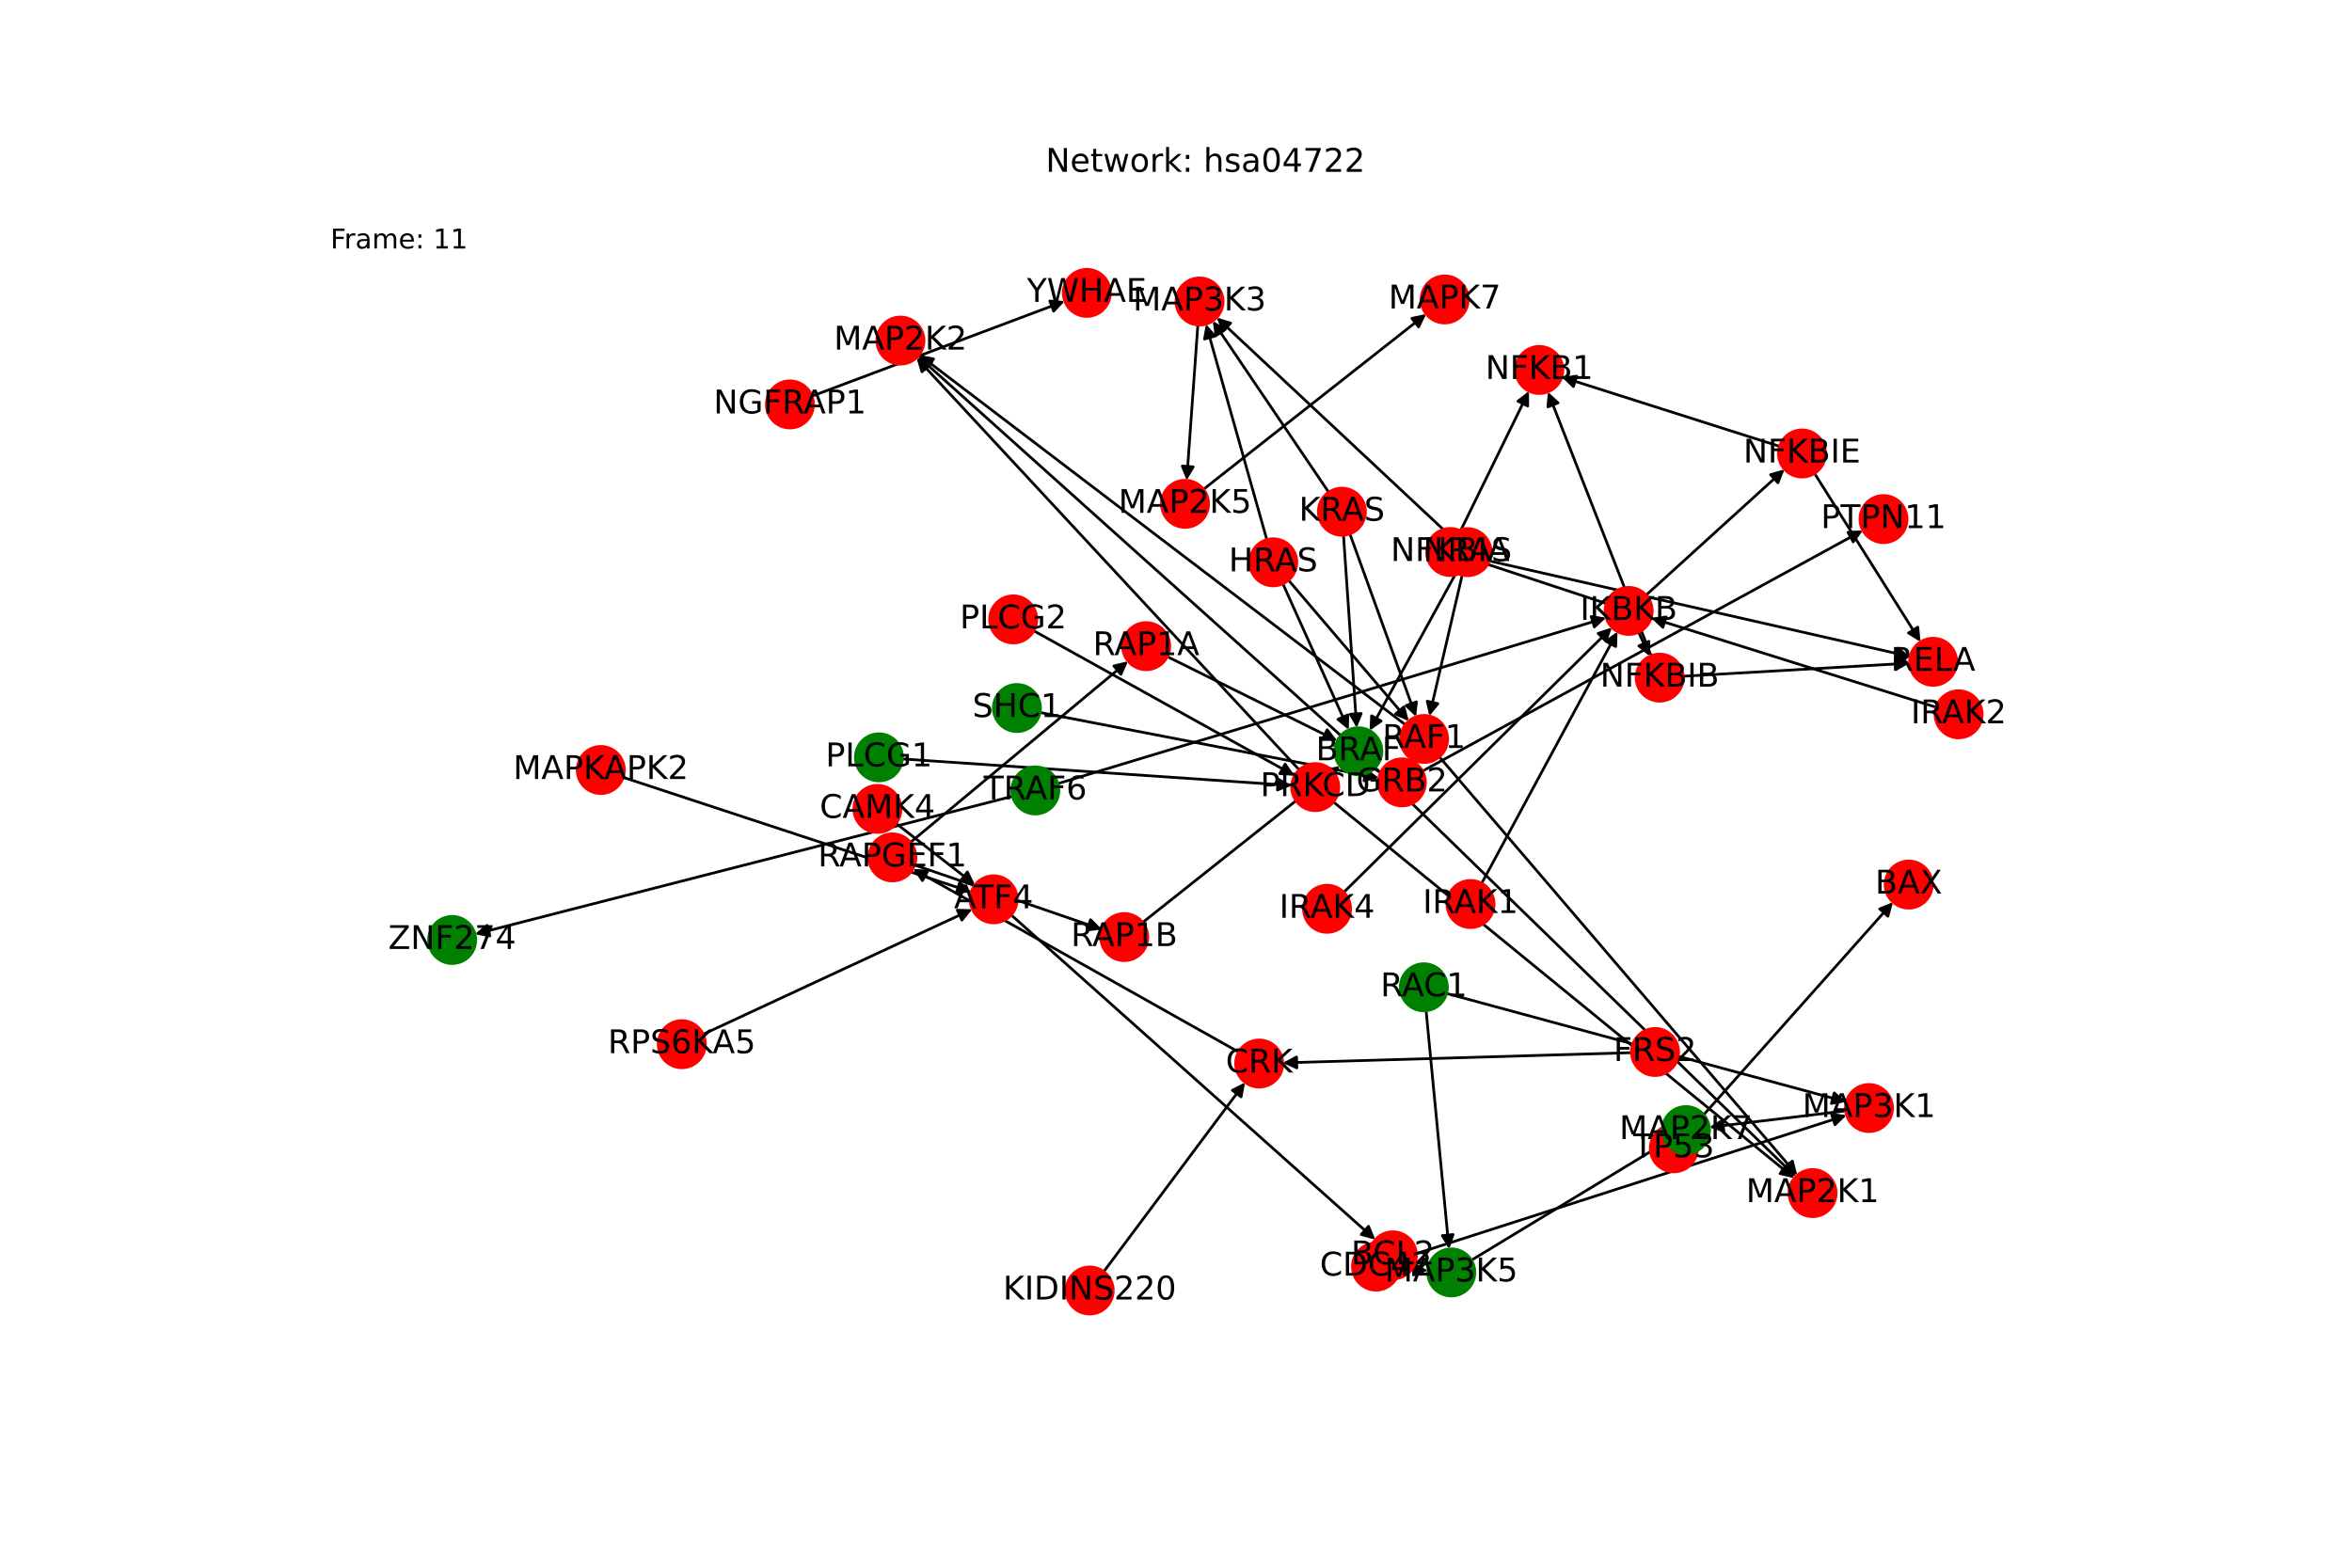 <?xml version="1.0" encoding="utf-8" standalone="no"?>
<!DOCTYPE svg PUBLIC "-//W3C//DTD SVG 1.1//EN"
  "http://www.w3.org/Graphics/SVG/1.1/DTD/svg11.dtd">
<!-- Created with matplotlib (https://matplotlib.org/) -->
<svg height="576pt" version="1.1" viewBox="0 0 864 576" width="864pt" xmlns="http://www.w3.org/2000/svg" xmlns:xlink="http://www.w3.org/1999/xlink">
 <defs>
  <style type="text/css">*{stroke-linecap:butt;stroke-linejoin:round;}</style>
 </defs>
 <g id="figure_1">
  <g id="patch_1">
   <path d="M 0 576 
L 864 576 
L 864 0 
L 0 0 
z
" style="fill:#ffffff;"/>
  </g>
  <g id="axes_1">
   <g id="patch_2">
    <path clip-path="url(#p623cd483ae)" d="M 522.581 283.31 
Q 603.443 239.096 683.324 195.419 
" style="fill:none;stroke:#000000;stroke-linecap:round;"/>
    <path clip-path="url(#p623cd483ae)" d="M 678.855 195.583 
L 683.324 195.419 
L 680.774 199.093 
L 678.855 195.583 
z
" style="stroke:#000000;stroke-linecap:round;"/>
   </g>
   <g id="patch_3">
    <path clip-path="url(#p623cd483ae)" d="M 489.854 294.676 
Q 574.496 363.781 658.273 432.18 
" style="fill:none;stroke:#000000;stroke-linecap:round;"/>
    <path clip-path="url(#p623cd483ae)" d="M 656.439 428.101 
L 658.273 432.18 
L 653.909 431.199 
L 656.439 428.101 
z
" style="stroke:#000000;stroke-linecap:round;"/>
   </g>
   <g id="patch_4">
    <path clip-path="url(#p623cd483ae)" d="M 477.25 282.851 
Q 406.96 207.165 337.432 132.298 
" style="fill:none;stroke:#000000;stroke-linecap:round;"/>
    <path clip-path="url(#p623cd483ae)" d="M 338.688 136.59 
L 337.432 132.298 
L 341.619 133.868 
L 338.688 136.59 
z
" style="stroke:#000000;stroke-linecap:round;"/>
   </g>
   <g id="patch_5">
    <path clip-path="url(#p623cd483ae)" d="M 455.011 386.528 
Q 395.191 352.898 336.345 319.816 
" style="fill:none;stroke:#000000;stroke-linecap:round;"/>
    <path clip-path="url(#p623cd483ae)" d="M 338.852 323.52 
L 336.345 319.816 
L 340.812 320.033 
L 338.852 323.52 
z
" style="stroke:#000000;stroke-linecap:round;"/>
   </g>
   <g id="patch_6">
    <path clip-path="url(#p623cd483ae)" d="M 334.476 309.484 
Q 374.435 276.219 413.536 243.67 
" style="fill:none;stroke:#000000;stroke-linecap:round;"/>
    <path clip-path="url(#p623cd483ae)" d="M 409.182 244.692 
L 413.536 243.67 
L 411.741 247.766 
L 409.182 244.692 
z
" style="stroke:#000000;stroke-linecap:round;"/>
   </g>
   <g id="patch_7">
    <path clip-path="url(#p623cd483ae)" d="M 336.011 317.839 
Q 370.405 329.662 403.741 341.122 
" style="fill:none;stroke:#000000;stroke-linecap:round;"/>
    <path clip-path="url(#p623cd483ae)" d="M 400.609 337.93 
L 403.741 341.122 
L 399.308 341.713 
L 400.609 337.93 
z
" style="stroke:#000000;stroke-linecap:round;"/>
   </g>
   <g id="patch_8">
    <path clip-path="url(#p623cd483ae)" d="M 505.182 282.07 
Q 582.411 357.197 658.838 431.545 
" style="fill:none;stroke:#000000;stroke-linecap:round;"/>
    <path clip-path="url(#p623cd483ae)" d="M 657.366 427.323 
L 658.838 431.545 
L 654.577 430.19 
L 657.366 427.323 
z
" style="stroke:#000000;stroke-linecap:round;"/>
   </g>
   <g id="patch_9">
    <path clip-path="url(#p623cd483ae)" d="M 492.532 270.252 
Q 414.877 200.583 338.054 131.661 
" style="fill:none;stroke:#000000;stroke-linecap:round;"/>
    <path clip-path="url(#p623cd483ae)" d="M 339.696 135.821 
L 338.054 131.661 
L 342.367 132.844 
L 339.696 135.821 
z
" style="stroke:#000000;stroke-linecap:round;"/>
   </g>
   <g id="patch_10">
    <path clip-path="url(#p623cd483ae)" d="M 371.468 336.189 
Q 438.338 395.832 504.373 454.73 
" style="fill:none;stroke:#000000;stroke-linecap:round;"/>
    <path clip-path="url(#p623cd483ae)" d="M 502.72 450.575 
L 504.373 454.73 
L 500.057 453.56 
L 502.72 450.575 
z
" style="stroke:#000000;stroke-linecap:round;"/>
   </g>
   <g id="patch_11">
    <path clip-path="url(#p623cd483ae)" d="M 599.311 386.775 
Q 535.263 388.646 472.333 390.484 
" style="fill:none;stroke:#000000;stroke-linecap:round;"/>
    <path clip-path="url(#p623cd483ae)" d="M 476.39 392.366 
L 472.333 390.484 
L 476.273 388.368 
L 476.39 392.366 
z
" style="stroke:#000000;stroke-linecap:round;"/>
   </g>
   <g id="patch_12">
    <path clip-path="url(#p623cd483ae)" d="M 405.475 467.213 
Q 431.424 432.462 456.705 398.605 
" style="fill:none;stroke:#000000;stroke-linecap:round;"/>
    <path clip-path="url(#p623cd483ae)" d="M 452.709 400.614 
L 456.705 398.605 
L 455.914 403.007 
L 452.709 400.614 
z
" style="stroke:#000000;stroke-linecap:round;"/>
   </g>
   <g id="patch_13">
    <path clip-path="url(#p623cd483ae)" d="M 258.313 380.007 
Q 307.732 357.042 356.136 334.549 
" style="fill:none;stroke:#000000;stroke-linecap:round;"/>
    <path clip-path="url(#p623cd483ae)" d="M 351.666 334.421 
L 356.136 334.549 
L 353.352 338.048 
L 351.666 334.421 
z
" style="stroke:#000000;stroke-linecap:round;"/>
   </g>
   <g id="patch_14">
    <path clip-path="url(#p623cd483ae)" d="M 620.639 415.436 
Q 658.02 373.454 694.657 332.307 
" style="fill:none;stroke:#000000;stroke-linecap:round;"/>
    <path clip-path="url(#p623cd483ae)" d="M 690.504 333.964 
L 694.657 332.307 
L 693.491 336.624 
L 690.504 333.964 
z
" style="stroke:#000000;stroke-linecap:round;"/>
   </g>
   <g id="patch_15">
    <path clip-path="url(#p623cd483ae)" d="M 677.968 408.149 
Q 652.946 411.165 629.035 414.047 
" style="fill:none;stroke:#000000;stroke-linecap:round;"/>
    <path clip-path="url(#p623cd483ae)" d="M 633.246 415.554 
L 629.035 414.047 
L 632.767 411.583 
L 633.246 415.554 
z
" style="stroke:#000000;stroke-linecap:round;"/>
   </g>
   <g id="patch_16">
    <path clip-path="url(#p623cd483ae)" d="M 540.529 463.019 
Q 576.225 441.364 610.964 420.289 
" style="fill:none;stroke:#000000;stroke-linecap:round;"/>
    <path clip-path="url(#p623cd483ae)" d="M 606.507 420.654 
L 610.964 420.289 
L 608.582 424.074 
L 606.507 420.654 
z
" style="stroke:#000000;stroke-linecap:round;"/>
   </g>
   <g id="patch_17">
    <path clip-path="url(#p623cd483ae)" d="M 228.923 285.615 
Q 292.851 306.666 355.718 327.368 
" style="fill:none;stroke:#000000;stroke-linecap:round;"/>
    <path clip-path="url(#p623cd483ae)" d="M 352.544 324.217 
L 355.718 327.368 
L 351.293 328.017 
L 352.544 324.217 
z
" style="stroke:#000000;stroke-linecap:round;"/>
   </g>
   <g id="patch_18">
    <path clip-path="url(#p623cd483ae)" d="M 442.116 179.765 
Q 483.011 147.57 523.027 116.066 
" style="fill:none;stroke:#000000;stroke-linecap:round;"/>
    <path clip-path="url(#p623cd483ae)" d="M 518.647 116.969 
L 523.027 116.066 
L 521.121 120.112 
L 518.647 116.969 
z
" style="stroke:#000000;stroke-linecap:round;"/>
   </g>
   <g id="patch_19">
    <path clip-path="url(#p623cd483ae)" d="M 440.031 119.404 
Q 437.982 147.945 436.013 175.37 
" style="fill:none;stroke:#000000;stroke-linecap:round;"/>
    <path clip-path="url(#p623cd483ae)" d="M 438.294 171.524 
L 436.013 175.37 
L 434.304 171.237 
L 438.294 171.524 
z
" style="stroke:#000000;stroke-linecap:round;"/>
   </g>
   <g id="patch_20">
    <path clip-path="url(#p623cd483ae)" d="M 513.716 462.715 
Q 596.02 436.239 677.259 410.107 
" style="fill:none;stroke:#000000;stroke-linecap:round;"/>
    <path clip-path="url(#p623cd483ae)" d="M 672.839 409.427 
L 677.259 410.107 
L 674.064 413.235 
L 672.839 409.427 
z
" style="stroke:#000000;stroke-linecap:round;"/>
   </g>
   <g id="patch_21">
    <path clip-path="url(#p623cd483ae)" d="M 514.111 466.036 
Q 519.298 466.439 523.371 466.754 
" style="fill:none;stroke:#000000;stroke-linecap:round;"/>
    <path clip-path="url(#p623cd483ae)" d="M 519.538 464.451 
L 523.371 466.754 
L 519.228 468.439 
L 519.538 464.451 
z
" style="stroke:#000000;stroke-linecap:round;"/>
   </g>
   <g id="patch_22">
    <path clip-path="url(#p623cd483ae)" d="M 531.4 365.014 
Q 604.804 384.93 677.129 404.553 
" style="fill:none;stroke:#000000;stroke-linecap:round;"/>
    <path clip-path="url(#p623cd483ae)" d="M 673.792 401.575 
L 677.129 404.553 
L 672.745 405.435 
L 673.792 401.575 
z
" style="stroke:#000000;stroke-linecap:round;"/>
   </g>
   <g id="patch_23">
    <path clip-path="url(#p623cd483ae)" d="M 523.874 371.37 
Q 528.084 415.129 532.188 457.775 
" style="fill:none;stroke:#000000;stroke-linecap:round;"/>
    <path clip-path="url(#p623cd483ae)" d="M 533.795 453.602 
L 532.188 457.775 
L 529.814 453.985 
L 533.795 453.602 
z
" style="stroke:#000000;stroke-linecap:round;"/>
   </g>
   <g id="patch_24">
    <path clip-path="url(#p623cd483ae)" d="M 371.929 292.574 
Q 273.212 317.892 175.577 342.933 
" style="fill:none;stroke:#000000;stroke-linecap:round;"/>
    <path clip-path="url(#p623cd483ae)" d="M 179.949 343.876 
L 175.577 342.933 
L 178.955 340.002 
L 179.949 343.876 
z
" style="stroke:#000000;stroke-linecap:round;"/>
   </g>
   <g id="patch_25">
    <path clip-path="url(#p623cd483ae)" d="M 388.612 287.913 
Q 489.308 257.441 588.934 227.294 
" style="fill:none;stroke:#000000;stroke-linecap:round;"/>
    <path clip-path="url(#p623cd483ae)" d="M 584.526 226.538 
L 588.934 227.294 
L 585.685 230.366 
L 584.526 226.538 
z
" style="stroke:#000000;stroke-linecap:round;"/>
   </g>
   <g id="patch_26">
    <path clip-path="url(#p623cd483ae)" d="M 298.281 145.545 
Q 344.706 128.099 390.084 111.047 
" style="fill:none;stroke:#000000;stroke-linecap:round;"/>
    <path clip-path="url(#p623cd483ae)" d="M 385.636 110.582 
L 390.084 111.047 
L 387.043 114.326 
L 385.636 110.582 
z
" style="stroke:#000000;stroke-linecap:round;"/>
   </g>
   <g id="patch_27">
    <path clip-path="url(#p623cd483ae)" d="M 601.941 232.314 
Q 603.985 236.716 605.558 240.103 
" style="fill:none;stroke:#000000;stroke-linecap:round;"/>
    <path clip-path="url(#p623cd483ae)" d="M 605.687 235.633 
L 605.558 240.103 
L 602.06 237.318 
L 605.687 235.633 
z
" style="stroke:#000000;stroke-linecap:round;"/>
   </g>
   <g id="patch_28">
    <path clip-path="url(#p623cd483ae)" d="M 590.068 221.746 
Q 565.502 213.638 541.997 205.88 
" style="fill:none;stroke:#000000;stroke-linecap:round;"/>
    <path clip-path="url(#p623cd483ae)" d="M 545.169 209.033 
L 541.997 205.88 
L 546.423 205.234 
L 545.169 209.033 
z
" style="stroke:#000000;stroke-linecap:round;"/>
   </g>
   <g id="patch_29">
    <path clip-path="url(#p623cd483ae)" d="M 604.703 218.638 
Q 630.124 195.542 654.717 173.198 
" style="fill:none;stroke:#000000;stroke-linecap:round;"/>
    <path clip-path="url(#p623cd483ae)" d="M 650.411 174.408 
L 654.717 173.198 
L 653.101 177.369 
L 650.411 174.408 
z
" style="stroke:#000000;stroke-linecap:round;"/>
   </g>
   <g id="patch_30">
    <path clip-path="url(#p623cd483ae)" d="M 331.513 278.852 
Q 403.009 283.73 473.389 288.532 
" style="fill:none;stroke:#000000;stroke-linecap:round;"/>
    <path clip-path="url(#p623cd483ae)" d="M 469.534 286.264 
L 473.389 288.532 
L 469.262 290.255 
L 469.534 286.264 
z
" style="stroke:#000000;stroke-linecap:round;"/>
   </g>
   <g id="patch_31">
    <path clip-path="url(#p623cd483ae)" d="M 379.775 231.782 
Q 427.675 258.388 474.598 284.451 
" style="fill:none;stroke:#000000;stroke-linecap:round;"/>
    <path clip-path="url(#p623cd483ae)" d="M 472.073 280.76 
L 474.598 284.451 
L 470.13 284.257 
L 472.073 280.76 
z
" style="stroke:#000000;stroke-linecap:round;"/>
   </g>
   <g id="patch_32">
    <path clip-path="url(#p623cd483ae)" d="M 382.067 261.785 
Q 444.271 273.803 505.377 285.609 
" style="fill:none;stroke:#000000;stroke-linecap:round;"/>
    <path clip-path="url(#p623cd483ae)" d="M 501.83 282.887 
L 505.377 285.609 
L 501.071 286.814 
L 501.83 282.887 
z
" style="stroke:#000000;stroke-linecap:round;"/>
   </g>
   <g id="patch_33">
    <path clip-path="url(#p623cd483ae)" d="M 465.362 198.272 
Q 454.183 158.687 443.309 120.178 
" style="fill:none;stroke:#000000;stroke-linecap:round;"/>
    <path clip-path="url(#p623cd483ae)" d="M 442.471 124.571 
L 443.309 120.178 
L 446.321 123.484 
L 442.471 124.571 
z
" style="stroke:#000000;stroke-linecap:round;"/>
   </g>
   <g id="patch_34">
    <path clip-path="url(#p623cd483ae)" d="M 473.337 213.19 
Q 495.417 239.056 516.772 264.071 
" style="fill:none;stroke:#000000;stroke-linecap:round;"/>
    <path clip-path="url(#p623cd483ae)" d="M 515.696 259.73 
L 516.772 264.071 
L 512.654 262.327 
L 515.696 259.73 
z
" style="stroke:#000000;stroke-linecap:round;"/>
   </g>
   <g id="patch_35">
    <path clip-path="url(#p623cd483ae)" d="M 471.27 214.499 
Q 483.345 241.317 494.961 267.116 
" style="fill:none;stroke:#000000;stroke-linecap:round;"/>
    <path clip-path="url(#p623cd483ae)" d="M 495.142 262.647 
L 494.961 267.116 
L 491.495 264.289 
L 495.142 262.647 
z
" style="stroke:#000000;stroke-linecap:round;"/>
   </g>
   <g id="patch_36">
    <path clip-path="url(#p623cd483ae)" d="M 488.078 180.842 
Q 466.792 149.39 446.131 118.864 
" style="fill:none;stroke:#000000;stroke-linecap:round;"/>
    <path clip-path="url(#p623cd483ae)" d="M 446.717 123.298 
L 446.131 118.864 
L 450.03 121.056 
L 446.717 123.298 
z
" style="stroke:#000000;stroke-linecap:round;"/>
   </g>
   <g id="patch_37">
    <path clip-path="url(#p623cd483ae)" d="M 495.879 196.162 
Q 508.028 229.764 519.797 262.314 
" style="fill:none;stroke:#000000;stroke-linecap:round;"/>
    <path clip-path="url(#p623cd483ae)" d="M 520.318 257.872 
L 519.797 262.314 
L 516.556 259.232 
L 520.318 257.872 
z
" style="stroke:#000000;stroke-linecap:round;"/>
   </g>
   <g id="patch_38">
    <path clip-path="url(#p623cd483ae)" d="M 493.527 196.657 
Q 495.955 232.026 498.307 266.28 
" style="fill:none;stroke:#000000;stroke-linecap:round;"/>
    <path clip-path="url(#p623cd483ae)" d="M 500.028 262.152 
L 498.307 266.28 
L 496.037 262.426 
L 500.028 262.152 
z
" style="stroke:#000000;stroke-linecap:round;"/>
   </g>
   <g id="patch_39">
    <path clip-path="url(#p623cd483ae)" d="M 532.765 196.954 
Q 489.87 156.819 447.79 117.447 
" style="fill:none;stroke:#000000;stroke-linecap:round;"/>
    <path clip-path="url(#p623cd483ae)" d="M 449.345 121.641 
L 447.79 117.447 
L 452.077 118.72 
L 449.345 121.641 
z
" style="stroke:#000000;stroke-linecap:round;"/>
   </g>
   <g id="patch_40">
    <path clip-path="url(#p623cd483ae)" d="M 537.127 211.304 
Q 531.106 237.19 525.337 261.988 
" style="fill:none;stroke:#000000;stroke-linecap:round;"/>
    <path clip-path="url(#p623cd483ae)" d="M 528.191 258.545 
L 525.337 261.988 
L 524.295 257.639 
L 528.191 258.545 
z
" style="stroke:#000000;stroke-linecap:round;"/>
   </g>
   <g id="patch_41">
    <path clip-path="url(#p623cd483ae)" d="M 534.926 210.464 
Q 519.032 239.453 503.676 267.461 
" style="fill:none;stroke:#000000;stroke-linecap:round;"/>
    <path clip-path="url(#p623cd483ae)" d="M 507.353 264.915 
L 503.676 267.461 
L 503.845 262.992 
L 507.353 264.915 
z
" style="stroke:#000000;stroke-linecap:round;"/>
   </g>
   <g id="patch_42">
    <path clip-path="url(#p623cd483ae)" d="M 528.752 278.092 
Q 594.486 354.938 659.494 430.935 
" style="fill:none;stroke:#000000;stroke-linecap:round;"/>
    <path clip-path="url(#p623cd483ae)" d="M 658.413 426.596 
L 659.494 430.935 
L 655.374 429.196 
L 658.413 426.596 
z
" style="stroke:#000000;stroke-linecap:round;"/>
   </g>
   <g id="patch_43">
    <path clip-path="url(#p623cd483ae)" d="M 516.228 266.264 
Q 426.948 198.32 338.558 131.054 
" style="fill:none;stroke:#000000;stroke-linecap:round;"/>
    <path clip-path="url(#p623cd483ae)" d="M 340.529 135.068 
L 338.558 131.054 
L 342.952 131.884 
L 340.529 135.068 
z
" style="stroke:#000000;stroke-linecap:round;"/>
   </g>
   <g id="patch_44">
    <path clip-path="url(#p623cd483ae)" d="M 428.81 241.26 
Q 460.015 256.725 490.219 271.693 
" style="fill:none;stroke:#000000;stroke-linecap:round;"/>
    <path clip-path="url(#p623cd483ae)" d="M 487.523 268.125 
L 490.219 271.693 
L 485.747 271.709 
L 487.523 268.125 
z
" style="stroke:#000000;stroke-linecap:round;"/>
   </g>
   <g id="patch_45">
    <path clip-path="url(#p623cd483ae)" d="M 419.771 338.915 
Q 455.981 310.167 491.316 282.115 
" style="fill:none;stroke:#000000;stroke-linecap:round;"/>
    <path clip-path="url(#p623cd483ae)" d="M 486.939 283.036 
L 491.316 282.115 
L 489.427 286.169 
L 486.939 283.036 
z
" style="stroke:#000000;stroke-linecap:round;"/>
   </g>
   <g id="patch_46">
    <path clip-path="url(#p623cd483ae)" d="M 606.522 240.907 
Q 587.569 192.449 569.024 145.033 
" style="fill:none;stroke:#000000;stroke-linecap:round;"/>
    <path clip-path="url(#p623cd483ae)" d="M 568.618 149.487 
L 569.024 145.033 
L 572.343 148.03 
L 568.618 149.487 
z
" style="stroke:#000000;stroke-linecap:round;"/>
   </g>
   <g id="patch_47">
    <path clip-path="url(#p623cd483ae)" d="M 618.323 248.468 
Q 659.899 246.062 700.359 243.721 
" style="fill:none;stroke:#000000;stroke-linecap:round;"/>
    <path clip-path="url(#p623cd483ae)" d="M 696.25 241.956 
L 700.359 243.721 
L 696.481 245.949 
L 696.25 241.956 
z
" style="stroke:#000000;stroke-linecap:round;"/>
   </g>
   <g id="patch_48">
    <path clip-path="url(#p623cd483ae)" d="M 536.521 195.038 
Q 549.088 169.371 561.164 144.707 
" style="fill:none;stroke:#000000;stroke-linecap:round;"/>
    <path clip-path="url(#p623cd483ae)" d="M 557.609 147.42 
L 561.164 144.707 
L 561.201 149.179 
L 557.609 147.42 
z
" style="stroke:#000000;stroke-linecap:round;"/>
   </g>
   <g id="patch_49">
    <path clip-path="url(#p623cd483ae)" d="M 541.156 204.735 
Q 621.418 222.986 700.589 240.988 
" style="fill:none;stroke:#000000;stroke-linecap:round;"/>
    <path clip-path="url(#p623cd483ae)" d="M 697.132 238.151 
L 700.589 240.988 
L 696.245 242.052 
L 697.132 238.151 
z
" style="stroke:#000000;stroke-linecap:round;"/>
   </g>
   <g id="patch_50">
    <path clip-path="url(#p623cd483ae)" d="M 653.703 163.995 
Q 613.709 151.274 574.782 138.892 
" style="fill:none;stroke:#000000;stroke-linecap:round;"/>
    <path clip-path="url(#p623cd483ae)" d="M 577.987 142.011 
L 574.782 138.892 
L 579.2 138.199 
L 577.987 142.011 
z
" style="stroke:#000000;stroke-linecap:round;"/>
   </g>
   <g id="patch_51">
    <path clip-path="url(#p623cd483ae)" d="M 666.571 173.952 
Q 686.041 204.89 704.916 234.882 
" style="fill:none;stroke:#000000;stroke-linecap:round;"/>
    <path clip-path="url(#p623cd483ae)" d="M 704.478 230.431 
L 704.916 234.882 
L 701.092 232.561 
L 704.478 230.431 
z
" style="stroke:#000000;stroke-linecap:round;"/>
   </g>
   <g id="patch_52">
    <path clip-path="url(#p623cd483ae)" d="M 329.158 302.525 
Q 343.666 313.817 357.292 324.422 
" style="fill:none;stroke:#000000;stroke-linecap:round;"/>
    <path clip-path="url(#p623cd483ae)" d="M 355.363 320.387 
L 357.292 324.422 
L 352.907 323.543 
L 355.363 320.387 
z
" style="stroke:#000000;stroke-linecap:round;"/>
   </g>
   <g id="patch_53">
    <path clip-path="url(#p623cd483ae)" d="M 544.304 324.533 
Q 569.243 278.307 593.652 233.065 
" style="fill:none;stroke:#000000;stroke-linecap:round;"/>
    <path clip-path="url(#p623cd483ae)" d="M 589.993 235.635 
L 593.652 233.065 
L 593.513 237.535 
L 589.993 235.635 
z
" style="stroke:#000000;stroke-linecap:round;"/>
   </g>
   <g id="patch_54">
    <path clip-path="url(#p623cd483ae)" d="M 711.228 259.855 
Q 658.891 243.452 607.622 227.385 
" style="fill:none;stroke:#000000;stroke-linecap:round;"/>
    <path clip-path="url(#p623cd483ae)" d="M 610.841 230.489 
L 607.622 227.385 
L 612.037 226.672 
L 610.841 230.489 
z
" style="stroke:#000000;stroke-linecap:round;"/>
   </g>
   <g id="patch_55">
    <path clip-path="url(#p623cd483ae)" d="M 493.657 327.817 
Q 542.896 279.181 591.339 231.331 
" style="fill:none;stroke:#000000;stroke-linecap:round;"/>
    <path clip-path="url(#p623cd483ae)" d="M 587.087 232.719 
L 591.339 231.331 
L 589.898 235.565 
L 587.087 232.719 
z
" style="stroke:#000000;stroke-linecap:round;"/>
   </g>
   <g id="PathCollection_1">
    <defs>
     <path d="M 0 8.66 
C 2.297 8.66 4.5 7.748 6.124 6.124 
C 7.748 4.5 8.66 2.297 8.66 -0 
C 8.66 -2.297 7.748 -4.5 6.124 -6.124 
C 4.5 -7.748 2.297 -8.66 0 -8.66 
C -2.297 -8.66 -4.5 -7.748 -6.124 -6.124 
C -7.748 -4.5 -8.66 -2.297 -8.66 0 
C -8.66 2.297 -7.748 4.5 -6.124 6.124 
C -4.5 7.748 -2.297 8.66 0 8.66 
z
" id="C0_0_8980c9e320"/>
    </defs>
    <g clip-path="url(#p623cd483ae)">
     <use style="fill:#ff0000;stroke:#ff0000;" x="514.981" xlink:href="#C0_0_8980c9e320" y="287.465"/>
    </g>
    <g clip-path="url(#p623cd483ae)">
     <use style="fill:#ff0000;stroke:#ff0000;" x="483.143" xlink:href="#C0_0_8980c9e320" y="289.197"/>
    </g>
    <g clip-path="url(#p623cd483ae)">
     <use style="fill:#ff0000;stroke:#ff0000;" x="462.556" xlink:href="#C0_0_8980c9e320" y="390.769"/>
    </g>
    <g clip-path="url(#p623cd483ae)">
     <use style="fill:#ff0000;stroke:#ff0000;" x="327.821" xlink:href="#C0_0_8980c9e320" y="315.024"/>
    </g>
    <g clip-path="url(#p623cd483ae)">
     <use style="fill:#ff0000;stroke:#ff0000;" x="691.903" xlink:href="#C0_0_8980c9e320" y="190.728"/>
    </g>
    <g clip-path="url(#p623cd483ae)">
     <use style="fill:#008000;stroke:#008000;" x="498.976" xlink:href="#C0_0_8980c9e320" y="276.033"/>
    </g>
    <g clip-path="url(#p623cd483ae)">
     <use style="fill:#ff0000;stroke:#ff0000;" x="365.007" xlink:href="#C0_0_8980c9e320" y="330.427"/>
    </g>
    <g clip-path="url(#p623cd483ae)">
     <use style="fill:#ff0000;stroke:#ff0000;" x="607.968" xlink:href="#C0_0_8980c9e320" y="386.522"/>
    </g>
    <g clip-path="url(#p623cd483ae)">
     <use style="fill:#ff0000;stroke:#ff0000;" x="400.293" xlink:href="#C0_0_8980c9e320" y="474.153"/>
    </g>
    <g clip-path="url(#p623cd483ae)">
     <use style="fill:#ff0000;stroke:#ff0000;" x="250.459" xlink:href="#C0_0_8980c9e320" y="383.657"/>
    </g>
    <g clip-path="url(#p623cd483ae)">
     <use style="fill:#ff0000;stroke:#ff0000;" x="614.881" xlink:href="#C0_0_8980c9e320" y="421.903"/>
    </g>
    <g clip-path="url(#p623cd483ae)">
     <use style="fill:#ff0000;stroke:#ff0000;" x="686.566" xlink:href="#C0_0_8980c9e320" y="407.113"/>
    </g>
    <g clip-path="url(#p623cd483ae)">
     <use style="fill:#008000;stroke:#008000;" x="533.124" xlink:href="#C0_0_8980c9e320" y="467.511"/>
    </g>
    <g clip-path="url(#p623cd483ae)">
     <use style="fill:#ff0000;stroke:#ff0000;" x="220.701" xlink:href="#C0_0_8980c9e320" y="282.907"/>
    </g>
    <g clip-path="url(#p623cd483ae)">
     <use style="fill:#ff0000;stroke:#ff0000;" x="435.312" xlink:href="#C0_0_8980c9e320" y="185.121"/>
    </g>
    <g clip-path="url(#p623cd483ae)">
     <use style="fill:#ff0000;stroke:#ff0000;" x="530.711" xlink:href="#C0_0_8980c9e320" y="110.017"/>
    </g>
    <g clip-path="url(#p623cd483ae)">
     <use style="fill:#ff0000;stroke:#ff0000;" x="440.652" xlink:href="#C0_0_8980c9e320" y="110.768"/>
    </g>
    <g clip-path="url(#p623cd483ae)">
     <use style="fill:#008000;stroke:#008000;" x="619.324" xlink:href="#C0_0_8980c9e320" y="415.218"/>
    </g>
    <g clip-path="url(#p623cd483ae)">
     <use style="fill:#ff0000;stroke:#ff0000;" x="505.473" xlink:href="#C0_0_8980c9e320" y="465.366"/>
    </g>
    <g clip-path="url(#p623cd483ae)">
     <use style="fill:#008000;stroke:#008000;" x="523.044" xlink:href="#C0_0_8980c9e320" y="362.747"/>
    </g>
    <g clip-path="url(#p623cd483ae)">
     <use style="fill:#008000;stroke:#008000;" x="380.32" xlink:href="#C0_0_8980c9e320" y="290.422"/>
    </g>
    <g clip-path="url(#p623cd483ae)">
     <use style="fill:#008000;stroke:#008000;" x="166.106" xlink:href="#C0_0_8980c9e320" y="345.362"/>
    </g>
    <g clip-path="url(#p623cd483ae)">
     <use style="fill:#ff0000;stroke:#ff0000;" x="290.177" xlink:href="#C0_0_8980c9e320" y="148.59"/>
    </g>
    <g clip-path="url(#p623cd483ae)">
     <use style="fill:#ff0000;stroke:#ff0000;" x="399.237" xlink:href="#C0_0_8980c9e320" y="107.607"/>
    </g>
    <g clip-path="url(#p623cd483ae)">
     <use style="fill:#ff0000;stroke:#ff0000;" x="598.294" xlink:href="#C0_0_8980c9e320" y="224.461"/>
    </g>
    <g clip-path="url(#p623cd483ae)">
     <use style="fill:#ff0000;stroke:#ff0000;" x="511.671" xlink:href="#C0_0_8980c9e320" y="461.239"/>
    </g>
    <g clip-path="url(#p623cd483ae)">
     <use style="fill:#ff0000;stroke:#ff0000;" x="701.158" xlink:href="#C0_0_8980c9e320" y="325.006"/>
    </g>
    <g clip-path="url(#p623cd483ae)">
     <use style="fill:#008000;stroke:#008000;" x="322.871" xlink:href="#C0_0_8980c9e320" y="278.262"/>
    </g>
    <g clip-path="url(#p623cd483ae)">
     <use style="fill:#ff0000;stroke:#ff0000;" x="372.201" xlink:href="#C0_0_8980c9e320" y="227.575"/>
    </g>
    <g clip-path="url(#p623cd483ae)">
     <use style="fill:#008000;stroke:#008000;" x="373.561" xlink:href="#C0_0_8980c9e320" y="260.141"/>
    </g>
    <g clip-path="url(#p623cd483ae)">
     <use style="fill:#ff0000;stroke:#ff0000;" x="467.715" xlink:href="#C0_0_8980c9e320" y="206.604"/>
    </g>
    <g clip-path="url(#p623cd483ae)">
     <use style="fill:#ff0000;stroke:#ff0000;" x="492.934" xlink:href="#C0_0_8980c9e320" y="188.015"/>
    </g>
    <g clip-path="url(#p623cd483ae)">
     <use style="fill:#ff0000;stroke:#ff0000;" x="539.089" xlink:href="#C0_0_8980c9e320" y="202.871"/>
    </g>
    <g clip-path="url(#p623cd483ae)">
     <use style="fill:#ff0000;stroke:#ff0000;" x="665.85" xlink:href="#C0_0_8980c9e320" y="438.366"/>
    </g>
    <g clip-path="url(#p623cd483ae)">
     <use style="fill:#ff0000;stroke:#ff0000;" x="330.777" xlink:href="#C0_0_8980c9e320" y="125.133"/>
    </g>
    <g clip-path="url(#p623cd483ae)">
     <use style="fill:#ff0000;stroke:#ff0000;" x="523.122" xlink:href="#C0_0_8980c9e320" y="271.51"/>
    </g>
    <g clip-path="url(#p623cd483ae)">
     <use style="fill:#ff0000;stroke:#ff0000;" x="421.05" xlink:href="#C0_0_8980c9e320" y="237.414"/>
    </g>
    <g clip-path="url(#p623cd483ae)">
     <use style="fill:#ff0000;stroke:#ff0000;" x="412.988" xlink:href="#C0_0_8980c9e320" y="344.3"/>
    </g>
    <g clip-path="url(#p623cd483ae)">
     <use style="fill:#ff0000;stroke:#ff0000;" x="609.676" xlink:href="#C0_0_8980c9e320" y="248.969"/>
    </g>
    <g clip-path="url(#p623cd483ae)">
     <use style="fill:#ff0000;stroke:#ff0000;" x="532.713" xlink:href="#C0_0_8980c9e320" y="202.815"/>
    </g>
    <g clip-path="url(#p623cd483ae)">
     <use style="fill:#ff0000;stroke:#ff0000;" x="661.957" xlink:href="#C0_0_8980c9e320" y="166.621"/>
    </g>
    <g clip-path="url(#p623cd483ae)">
     <use style="fill:#ff0000;stroke:#ff0000;" x="565.463" xlink:href="#C0_0_8980c9e320" y="135.928"/>
    </g>
    <g clip-path="url(#p623cd483ae)">
     <use style="fill:#ff0000;stroke:#ff0000;" x="710.123" xlink:href="#C0_0_8980c9e320" y="243.156"/>
    </g>
    <g clip-path="url(#p623cd483ae)">
     <use style="fill:#ff0000;stroke:#ff0000;" x="322.325" xlink:href="#C0_0_8980c9e320" y="297.207"/>
    </g>
    <g clip-path="url(#p623cd483ae)">
     <use style="fill:#ff0000;stroke:#ff0000;" x="540.192" xlink:href="#C0_0_8980c9e320" y="332.154"/>
    </g>
    <g clip-path="url(#p623cd483ae)">
     <use style="fill:#ff0000;stroke:#ff0000;" x="719.494" xlink:href="#C0_0_8980c9e320" y="262.446"/>
    </g>
    <g clip-path="url(#p623cd483ae)">
     <use style="fill:#ff0000;stroke:#ff0000;" x="487.493" xlink:href="#C0_0_8980c9e320" y="333.906"/>
    </g>
   </g>
   <g id="text_1">
    <g clip-path="url(#p623cd483ae)">
     <!-- GRB2 -->
     <g transform="translate(498.229 290.776)scale(0.12 -0.12)">
      <defs>
       <path d="M 59.516 10.406 
L 59.516 29.984 
L 43.406 29.984 
L 43.406 38.094 
L 69.281 38.094 
L 69.281 6.781 
Q 63.578 2.734 56.688 0.656 
Q 49.812 -1.422 42 -1.422 
Q 24.906 -1.422 15.25 8.562 
Q 5.609 18.562 5.609 36.375 
Q 5.609 54.25 15.25 64.234 
Q 24.906 74.219 42 74.219 
Q 49.125 74.219 55.547 72.453 
Q 61.969 70.703 67.391 67.281 
L 67.391 56.781 
Q 61.922 61.422 55.766 63.766 
Q 49.609 66.109 42.828 66.109 
Q 29.438 66.109 22.719 58.641 
Q 16.016 51.172 16.016 36.375 
Q 16.016 21.625 22.719 14.156 
Q 29.438 6.688 42.828 6.688 
Q 48.047 6.688 52.141 7.594 
Q 56.25 8.5 59.516 10.406 
z
" id="DejaVuSans-71"/>
       <path d="M 44.391 34.188 
Q 47.562 33.109 50.562 29.594 
Q 53.562 26.078 56.594 19.922 
L 66.609 0 
L 56 0 
L 46.688 18.703 
Q 43.062 26.031 39.672 28.422 
Q 36.281 30.812 30.422 30.812 
L 19.672 30.812 
L 19.672 0 
L 9.812 0 
L 9.812 72.906 
L 32.078 72.906 
Q 44.578 72.906 50.734 67.672 
Q 56.891 62.453 56.891 51.906 
Q 56.891 45.016 53.688 40.469 
Q 50.484 35.938 44.391 34.188 
z
M 19.672 64.797 
L 19.672 38.922 
L 32.078 38.922 
Q 39.203 38.922 42.844 42.219 
Q 46.484 45.516 46.484 51.906 
Q 46.484 58.297 42.844 61.547 
Q 39.203 64.797 32.078 64.797 
z
" id="DejaVuSans-82"/>
       <path d="M 19.672 34.812 
L 19.672 8.109 
L 35.5 8.109 
Q 43.453 8.109 47.281 11.406 
Q 51.125 14.703 51.125 21.484 
Q 51.125 28.328 47.281 31.562 
Q 43.453 34.812 35.5 34.812 
z
M 19.672 64.797 
L 19.672 42.828 
L 34.281 42.828 
Q 41.5 42.828 45.031 45.531 
Q 48.578 48.25 48.578 53.812 
Q 48.578 59.328 45.031 62.062 
Q 41.5 64.797 34.281 64.797 
z
M 9.812 72.906 
L 35.016 72.906 
Q 46.297 72.906 52.391 68.219 
Q 58.5 63.531 58.5 54.891 
Q 58.5 48.188 55.375 44.234 
Q 52.25 40.281 46.188 39.312 
Q 53.469 37.75 57.5 32.781 
Q 61.531 27.828 61.531 20.406 
Q 61.531 10.641 54.891 5.312 
Q 48.25 0 35.984 0 
L 9.812 0 
z
" id="DejaVuSans-66"/>
       <path d="M 19.188 8.297 
L 53.609 8.297 
L 53.609 0 
L 7.328 0 
L 7.328 8.297 
Q 12.938 14.109 22.625 23.891 
Q 32.328 33.688 34.812 36.531 
Q 39.547 41.844 41.422 45.531 
Q 43.312 49.219 43.312 52.781 
Q 43.312 58.594 39.234 62.25 
Q 35.156 65.922 28.609 65.922 
Q 23.969 65.922 18.812 64.312 
Q 13.672 62.703 7.812 59.422 
L 7.812 69.391 
Q 13.766 71.781 18.938 73 
Q 24.125 74.219 28.422 74.219 
Q 39.75 74.219 46.484 68.547 
Q 53.219 62.891 53.219 53.422 
Q 53.219 48.922 51.531 44.891 
Q 49.859 40.875 45.406 35.406 
Q 44.188 33.984 37.641 27.219 
Q 31.109 20.453 19.188 8.297 
z
" id="DejaVuSans-50"/>
      </defs>
      <use xlink:href="#DejaVuSans-71"/>
      <use x="77.49" xlink:href="#DejaVuSans-82"/>
      <use x="146.973" xlink:href="#DejaVuSans-66"/>
      <use x="215.576" xlink:href="#DejaVuSans-50"/>
     </g>
    </g>
   </g>
   <g id="text_2">
    <g clip-path="url(#p623cd483ae)">
     <!-- PRKCD -->
     <g transform="translate(462.942 292.509)scale(0.12 -0.12)">
      <defs>
       <path d="M 19.672 64.797 
L 19.672 37.406 
L 32.078 37.406 
Q 38.969 37.406 42.719 40.969 
Q 46.484 44.531 46.484 51.125 
Q 46.484 57.672 42.719 61.234 
Q 38.969 64.797 32.078 64.797 
z
M 9.812 72.906 
L 32.078 72.906 
Q 44.344 72.906 50.609 67.359 
Q 56.891 61.812 56.891 51.125 
Q 56.891 40.328 50.609 34.812 
Q 44.344 29.297 32.078 29.297 
L 19.672 29.297 
L 19.672 0 
L 9.812 0 
z
" id="DejaVuSans-80"/>
       <path d="M 9.812 72.906 
L 19.672 72.906 
L 19.672 42.094 
L 52.391 72.906 
L 65.094 72.906 
L 28.906 38.922 
L 67.672 0 
L 54.688 0 
L 19.672 35.109 
L 19.672 0 
L 9.812 0 
z
" id="DejaVuSans-75"/>
       <path d="M 64.406 67.281 
L 64.406 56.891 
Q 59.422 61.531 53.781 63.812 
Q 48.141 66.109 41.797 66.109 
Q 29.297 66.109 22.656 58.469 
Q 16.016 50.828 16.016 36.375 
Q 16.016 21.969 22.656 14.328 
Q 29.297 6.688 41.797 6.688 
Q 48.141 6.688 53.781 8.984 
Q 59.422 11.281 64.406 15.922 
L 64.406 5.609 
Q 59.234 2.094 53.438 0.328 
Q 47.656 -1.422 41.219 -1.422 
Q 24.656 -1.422 15.125 8.703 
Q 5.609 18.844 5.609 36.375 
Q 5.609 53.953 15.125 64.078 
Q 24.656 74.219 41.219 74.219 
Q 47.75 74.219 53.531 72.484 
Q 59.328 70.75 64.406 67.281 
z
" id="DejaVuSans-67"/>
       <path d="M 19.672 64.797 
L 19.672 8.109 
L 31.594 8.109 
Q 46.688 8.109 53.688 14.938 
Q 60.688 21.781 60.688 36.531 
Q 60.688 51.172 53.688 57.984 
Q 46.688 64.797 31.594 64.797 
z
M 9.812 72.906 
L 30.078 72.906 
Q 51.266 72.906 61.172 64.094 
Q 71.094 55.281 71.094 36.531 
Q 71.094 17.672 61.125 8.828 
Q 51.172 0 30.078 0 
L 9.812 0 
z
" id="DejaVuSans-68"/>
      </defs>
      <use xlink:href="#DejaVuSans-80"/>
      <use x="60.303" xlink:href="#DejaVuSans-82"/>
      <use x="129.785" xlink:href="#DejaVuSans-75"/>
      <use x="189.861" xlink:href="#DejaVuSans-67"/>
      <use x="259.686" xlink:href="#DejaVuSans-68"/>
     </g>
    </g>
   </g>
   <g id="text_3">
    <g clip-path="url(#p623cd483ae)">
     <!-- CRK -->
     <g transform="translate(450.263 394.081)scale(0.12 -0.12)">
      <use xlink:href="#DejaVuSans-67"/>
      <use x="69.824" xlink:href="#DejaVuSans-82"/>
      <use x="139.307" xlink:href="#DejaVuSans-75"/>
     </g>
    </g>
   </g>
   <g id="text_4">
    <g clip-path="url(#p623cd483ae)">
     <!-- RAPGEF1 -->
     <g transform="translate(300.461 318.335)scale(0.12 -0.12)">
      <defs>
       <path d="M 34.188 63.188 
L 20.797 26.906 
L 47.609 26.906 
z
M 28.609 72.906 
L 39.797 72.906 
L 67.578 0 
L 57.328 0 
L 50.688 18.703 
L 17.828 18.703 
L 11.188 0 
L 0.781 0 
z
" id="DejaVuSans-65"/>
       <path d="M 9.812 72.906 
L 55.906 72.906 
L 55.906 64.594 
L 19.672 64.594 
L 19.672 43.016 
L 54.391 43.016 
L 54.391 34.719 
L 19.672 34.719 
L 19.672 8.297 
L 56.781 8.297 
L 56.781 0 
L 9.812 0 
z
" id="DejaVuSans-69"/>
       <path d="M 9.812 72.906 
L 51.703 72.906 
L 51.703 64.594 
L 19.672 64.594 
L 19.672 43.109 
L 48.578 43.109 
L 48.578 34.812 
L 19.672 34.812 
L 19.672 0 
L 9.812 0 
z
" id="DejaVuSans-70"/>
       <path d="M 12.406 8.297 
L 28.516 8.297 
L 28.516 63.922 
L 10.984 60.406 
L 10.984 69.391 
L 28.422 72.906 
L 38.281 72.906 
L 38.281 8.297 
L 54.391 8.297 
L 54.391 0 
L 12.406 0 
z
" id="DejaVuSans-49"/>
      </defs>
      <use xlink:href="#DejaVuSans-82"/>
      <use x="65.482" xlink:href="#DejaVuSans-65"/>
      <use x="133.891" xlink:href="#DejaVuSans-80"/>
      <use x="194.193" xlink:href="#DejaVuSans-71"/>
      <use x="271.684" xlink:href="#DejaVuSans-69"/>
      <use x="334.867" xlink:href="#DejaVuSans-70"/>
      <use x="392.387" xlink:href="#DejaVuSans-49"/>
     </g>
    </g>
   </g>
   <g id="text_5">
    <g clip-path="url(#p623cd483ae)">
     <!-- PTPN11 -->
     <g transform="translate(668.879 194.039)scale(0.12 -0.12)">
      <defs>
       <path d="M -0.297 72.906 
L 61.375 72.906 
L 61.375 64.594 
L 35.5 64.594 
L 35.5 0 
L 25.594 0 
L 25.594 64.594 
L -0.297 64.594 
z
" id="DejaVuSans-84"/>
       <path d="M 9.812 72.906 
L 23.094 72.906 
L 55.422 11.922 
L 55.422 72.906 
L 64.984 72.906 
L 64.984 0 
L 51.703 0 
L 19.391 60.984 
L 19.391 0 
L 9.812 0 
z
" id="DejaVuSans-78"/>
      </defs>
      <use xlink:href="#DejaVuSans-80"/>
      <use x="60.303" xlink:href="#DejaVuSans-84"/>
      <use x="121.387" xlink:href="#DejaVuSans-80"/>
      <use x="181.689" xlink:href="#DejaVuSans-78"/>
      <use x="256.494" xlink:href="#DejaVuSans-49"/>
      <use x="320.117" xlink:href="#DejaVuSans-49"/>
     </g>
    </g>
   </g>
   <g id="text_6">
    <g clip-path="url(#p623cd483ae)">
     <!-- BRAF -->
     <g transform="translate(483.375 279.345)scale(0.12 -0.12)">
      <use xlink:href="#DejaVuSans-66"/>
      <use x="68.604" xlink:href="#DejaVuSans-82"/>
      <use x="134.086" xlink:href="#DejaVuSans-65"/>
      <use x="202.494" xlink:href="#DejaVuSans-70"/>
     </g>
    </g>
   </g>
   <g id="text_7">
    <g clip-path="url(#p623cd483ae)">
     <!-- ATF4 -->
     <g transform="translate(350.435 333.738)scale(0.12 -0.12)">
      <defs>
       <path d="M 37.797 64.312 
L 12.891 25.391 
L 37.797 25.391 
z
M 35.203 72.906 
L 47.609 72.906 
L 47.609 25.391 
L 58.016 25.391 
L 58.016 17.188 
L 47.609 17.188 
L 47.609 0 
L 37.797 0 
L 37.797 17.188 
L 4.891 17.188 
L 4.891 26.703 
z
" id="DejaVuSans-52"/>
      </defs>
      <use xlink:href="#DejaVuSans-65"/>
      <use x="60.658" xlink:href="#DejaVuSans-84"/>
      <use x="121.742" xlink:href="#DejaVuSans-70"/>
      <use x="179.262" xlink:href="#DejaVuSans-52"/>
     </g>
    </g>
   </g>
   <g id="text_8">
    <g clip-path="url(#p623cd483ae)">
     <!-- FRS2 -->
     <g transform="translate(592.722 389.833)scale(0.12 -0.12)">
      <defs>
       <path d="M 53.516 70.516 
L 53.516 60.891 
Q 47.906 63.578 42.922 64.891 
Q 37.938 66.219 33.297 66.219 
Q 25.25 66.219 20.875 63.094 
Q 16.5 59.969 16.5 54.203 
Q 16.5 49.359 19.406 46.891 
Q 22.312 44.438 30.422 42.922 
L 36.375 41.703 
Q 47.406 39.594 52.656 34.297 
Q 57.906 29 57.906 20.125 
Q 57.906 9.516 50.797 4.047 
Q 43.703 -1.422 29.984 -1.422 
Q 24.812 -1.422 18.969 -0.25 
Q 13.141 0.922 6.891 3.219 
L 6.891 13.375 
Q 12.891 10.016 18.656 8.297 
Q 24.422 6.594 29.984 6.594 
Q 38.422 6.594 43.016 9.906 
Q 47.609 13.234 47.609 19.391 
Q 47.609 24.75 44.312 27.781 
Q 41.016 30.812 33.5 32.328 
L 27.484 33.5 
Q 16.453 35.688 11.516 40.375 
Q 6.594 45.062 6.594 53.422 
Q 6.594 63.094 13.406 68.656 
Q 20.219 74.219 32.172 74.219 
Q 37.312 74.219 42.625 73.281 
Q 47.953 72.359 53.516 70.516 
z
" id="DejaVuSans-83"/>
      </defs>
      <use xlink:href="#DejaVuSans-70"/>
      <use x="57.52" xlink:href="#DejaVuSans-82"/>
      <use x="127.002" xlink:href="#DejaVuSans-83"/>
      <use x="190.479" xlink:href="#DejaVuSans-50"/>
     </g>
    </g>
   </g>
   <g id="text_9">
    <g clip-path="url(#p623cd483ae)">
     <!-- KIDINS220 -->
     <g transform="translate(368.448 477.464)scale(0.12 -0.12)">
      <defs>
       <path d="M 9.812 72.906 
L 19.672 72.906 
L 19.672 0 
L 9.812 0 
z
" id="DejaVuSans-73"/>
       <path d="M 31.781 66.406 
Q 24.172 66.406 20.328 58.906 
Q 16.5 51.422 16.5 36.375 
Q 16.5 21.391 20.328 13.891 
Q 24.172 6.391 31.781 6.391 
Q 39.453 6.391 43.281 13.891 
Q 47.125 21.391 47.125 36.375 
Q 47.125 51.422 43.281 58.906 
Q 39.453 66.406 31.781 66.406 
z
M 31.781 74.219 
Q 44.047 74.219 50.516 64.516 
Q 56.984 54.828 56.984 36.375 
Q 56.984 17.969 50.516 8.266 
Q 44.047 -1.422 31.781 -1.422 
Q 19.531 -1.422 13.062 8.266 
Q 6.594 17.969 6.594 36.375 
Q 6.594 54.828 13.062 64.516 
Q 19.531 74.219 31.781 74.219 
z
" id="DejaVuSans-48"/>
      </defs>
      <use xlink:href="#DejaVuSans-75"/>
      <use x="65.576" xlink:href="#DejaVuSans-73"/>
      <use x="95.068" xlink:href="#DejaVuSans-68"/>
      <use x="172.07" xlink:href="#DejaVuSans-73"/>
      <use x="201.562" xlink:href="#DejaVuSans-78"/>
      <use x="276.367" xlink:href="#DejaVuSans-83"/>
      <use x="339.844" xlink:href="#DejaVuSans-50"/>
      <use x="403.467" xlink:href="#DejaVuSans-50"/>
      <use x="467.09" xlink:href="#DejaVuSans-48"/>
     </g>
    </g>
   </g>
   <g id="text_10">
    <g clip-path="url(#p623cd483ae)">
     <!-- RPS6KA5 -->
     <g transform="translate(223.294 386.968)scale(0.12 -0.12)">
      <defs>
       <path d="M 33.016 40.375 
Q 26.375 40.375 22.484 35.828 
Q 18.609 31.297 18.609 23.391 
Q 18.609 15.531 22.484 10.953 
Q 26.375 6.391 33.016 6.391 
Q 39.656 6.391 43.531 10.953 
Q 47.406 15.531 47.406 23.391 
Q 47.406 31.297 43.531 35.828 
Q 39.656 40.375 33.016 40.375 
z
M 52.594 71.297 
L 52.594 62.312 
Q 48.875 64.062 45.094 64.984 
Q 41.312 65.922 37.594 65.922 
Q 27.828 65.922 22.672 59.328 
Q 17.531 52.734 16.797 39.406 
Q 19.672 43.656 24.016 45.922 
Q 28.375 48.188 33.594 48.188 
Q 44.578 48.188 50.953 41.516 
Q 57.328 34.859 57.328 23.391 
Q 57.328 12.156 50.688 5.359 
Q 44.047 -1.422 33.016 -1.422 
Q 20.359 -1.422 13.672 8.266 
Q 6.984 17.969 6.984 36.375 
Q 6.984 53.656 15.188 63.938 
Q 23.391 74.219 37.203 74.219 
Q 40.922 74.219 44.703 73.484 
Q 48.484 72.75 52.594 71.297 
z
" id="DejaVuSans-54"/>
       <path d="M 10.797 72.906 
L 49.516 72.906 
L 49.516 64.594 
L 19.828 64.594 
L 19.828 46.734 
Q 21.969 47.469 24.109 47.828 
Q 26.266 48.188 28.422 48.188 
Q 40.625 48.188 47.75 41.5 
Q 54.891 34.812 54.891 23.391 
Q 54.891 11.625 47.562 5.094 
Q 40.234 -1.422 26.906 -1.422 
Q 22.312 -1.422 17.547 -0.641 
Q 12.797 0.141 7.719 1.703 
L 7.719 11.625 
Q 12.109 9.234 16.797 8.062 
Q 21.484 6.891 26.703 6.891 
Q 35.156 6.891 40.078 11.328 
Q 45.016 15.766 45.016 23.391 
Q 45.016 31 40.078 35.438 
Q 35.156 39.891 26.703 39.891 
Q 22.75 39.891 18.812 39.016 
Q 14.891 38.141 10.797 36.281 
z
" id="DejaVuSans-53"/>
      </defs>
      <use xlink:href="#DejaVuSans-82"/>
      <use x="69.482" xlink:href="#DejaVuSans-80"/>
      <use x="129.785" xlink:href="#DejaVuSans-83"/>
      <use x="193.262" xlink:href="#DejaVuSans-54"/>
      <use x="256.885" xlink:href="#DejaVuSans-75"/>
      <use x="320.711" xlink:href="#DejaVuSans-65"/>
      <use x="389.119" xlink:href="#DejaVuSans-53"/>
     </g>
    </g>
   </g>
   <g id="text_11">
    <g clip-path="url(#p623cd483ae)">
     <!-- TP53 -->
     <g transform="translate(599.964 425.214)scale(0.12 -0.12)">
      <defs>
       <path d="M 40.578 39.312 
Q 47.656 37.797 51.625 33 
Q 55.609 28.219 55.609 21.188 
Q 55.609 10.406 48.188 4.484 
Q 40.766 -1.422 27.094 -1.422 
Q 22.516 -1.422 17.656 -0.516 
Q 12.797 0.391 7.625 2.203 
L 7.625 11.719 
Q 11.719 9.328 16.594 8.109 
Q 21.484 6.891 26.812 6.891 
Q 36.078 6.891 40.938 10.547 
Q 45.797 14.203 45.797 21.188 
Q 45.797 27.641 41.281 31.266 
Q 36.766 34.906 28.719 34.906 
L 20.219 34.906 
L 20.219 43.016 
L 29.109 43.016 
Q 36.375 43.016 40.234 45.922 
Q 44.094 48.828 44.094 54.297 
Q 44.094 59.906 40.109 62.906 
Q 36.141 65.922 28.719 65.922 
Q 24.656 65.922 20.016 65.031 
Q 15.375 64.156 9.812 62.312 
L 9.812 71.094 
Q 15.438 72.656 20.344 73.438 
Q 25.25 74.219 29.594 74.219 
Q 40.828 74.219 47.359 69.109 
Q 53.906 64.016 53.906 55.328 
Q 53.906 49.266 50.438 45.094 
Q 46.969 40.922 40.578 39.312 
z
" id="DejaVuSans-51"/>
      </defs>
      <use xlink:href="#DejaVuSans-84"/>
      <use x="61.084" xlink:href="#DejaVuSans-80"/>
      <use x="121.387" xlink:href="#DejaVuSans-53"/>
      <use x="185.01" xlink:href="#DejaVuSans-51"/>
     </g>
    </g>
   </g>
   <g id="text_12">
    <g clip-path="url(#p623cd483ae)">
     <!-- MAP3K1 -->
     <g transform="translate(662.097 410.424)scale(0.12 -0.12)">
      <defs>
       <path d="M 9.812 72.906 
L 24.516 72.906 
L 43.109 23.297 
L 61.812 72.906 
L 76.516 72.906 
L 76.516 0 
L 66.891 0 
L 66.891 64.016 
L 48.094 14.016 
L 38.188 14.016 
L 19.391 64.016 
L 19.391 0 
L 9.812 0 
z
" id="DejaVuSans-77"/>
      </defs>
      <use xlink:href="#DejaVuSans-77"/>
      <use x="86.279" xlink:href="#DejaVuSans-65"/>
      <use x="154.688" xlink:href="#DejaVuSans-80"/>
      <use x="214.99" xlink:href="#DejaVuSans-51"/>
      <use x="278.613" xlink:href="#DejaVuSans-75"/>
      <use x="344.189" xlink:href="#DejaVuSans-49"/>
     </g>
    </g>
   </g>
   <g id="text_13">
    <g clip-path="url(#p623cd483ae)">
     <!-- MAP3K5 -->
     <g transform="translate(508.656 470.822)scale(0.12 -0.12)">
      <use xlink:href="#DejaVuSans-77"/>
      <use x="86.279" xlink:href="#DejaVuSans-65"/>
      <use x="154.688" xlink:href="#DejaVuSans-80"/>
      <use x="214.99" xlink:href="#DejaVuSans-51"/>
      <use x="278.613" xlink:href="#DejaVuSans-75"/>
      <use x="344.189" xlink:href="#DejaVuSans-53"/>
     </g>
    </g>
   </g>
   <g id="text_14">
    <g clip-path="url(#p623cd483ae)">
     <!-- MAPKAPK2 -->
     <g transform="translate(188.498 286.219)scale(0.12 -0.12)">
      <use xlink:href="#DejaVuSans-77"/>
      <use x="86.279" xlink:href="#DejaVuSans-65"/>
      <use x="154.688" xlink:href="#DejaVuSans-80"/>
      <use x="214.99" xlink:href="#DejaVuSans-75"/>
      <use x="278.816" xlink:href="#DejaVuSans-65"/>
      <use x="347.225" xlink:href="#DejaVuSans-80"/>
      <use x="407.527" xlink:href="#DejaVuSans-75"/>
      <use x="473.104" xlink:href="#DejaVuSans-50"/>
     </g>
    </g>
   </g>
   <g id="text_15">
    <g clip-path="url(#p623cd483ae)">
     <!-- MAP2K5 -->
     <g transform="translate(410.844 188.432)scale(0.12 -0.12)">
      <use xlink:href="#DejaVuSans-77"/>
      <use x="86.279" xlink:href="#DejaVuSans-65"/>
      <use x="154.688" xlink:href="#DejaVuSans-80"/>
      <use x="214.99" xlink:href="#DejaVuSans-50"/>
      <use x="278.613" xlink:href="#DejaVuSans-75"/>
      <use x="344.189" xlink:href="#DejaVuSans-53"/>
     </g>
    </g>
   </g>
   <g id="text_16">
    <g clip-path="url(#p623cd483ae)">
     <!-- MAPK7 -->
     <g transform="translate(510.059 113.328)scale(0.12 -0.12)">
      <defs>
       <path d="M 8.203 72.906 
L 55.078 72.906 
L 55.078 68.703 
L 28.609 0 
L 18.312 0 
L 43.219 64.594 
L 8.203 64.594 
z
" id="DejaVuSans-55"/>
      </defs>
      <use xlink:href="#DejaVuSans-77"/>
      <use x="86.279" xlink:href="#DejaVuSans-65"/>
      <use x="154.688" xlink:href="#DejaVuSans-80"/>
      <use x="214.99" xlink:href="#DejaVuSans-75"/>
      <use x="280.566" xlink:href="#DejaVuSans-55"/>
     </g>
    </g>
   </g>
   <g id="text_17">
    <g clip-path="url(#p623cd483ae)">
     <!-- MAP3K3 -->
     <g transform="translate(416.183 114.079)scale(0.12 -0.12)">
      <use xlink:href="#DejaVuSans-77"/>
      <use x="86.279" xlink:href="#DejaVuSans-65"/>
      <use x="154.688" xlink:href="#DejaVuSans-80"/>
      <use x="214.99" xlink:href="#DejaVuSans-51"/>
      <use x="278.613" xlink:href="#DejaVuSans-75"/>
      <use x="344.189" xlink:href="#DejaVuSans-51"/>
     </g>
    </g>
   </g>
   <g id="text_18">
    <g clip-path="url(#p623cd483ae)">
     <!-- MAP2K7 -->
     <g transform="translate(594.855 418.529)scale(0.12 -0.12)">
      <use xlink:href="#DejaVuSans-77"/>
      <use x="86.279" xlink:href="#DejaVuSans-65"/>
      <use x="154.688" xlink:href="#DejaVuSans-80"/>
      <use x="214.99" xlink:href="#DejaVuSans-50"/>
      <use x="278.613" xlink:href="#DejaVuSans-75"/>
      <use x="344.189" xlink:href="#DejaVuSans-55"/>
     </g>
    </g>
   </g>
   <g id="text_19">
    <g clip-path="url(#p623cd483ae)">
     <!-- CDC42 -->
     <g transform="translate(484.839 468.677)scale(0.12 -0.12)">
      <use xlink:href="#DejaVuSans-67"/>
      <use x="69.824" xlink:href="#DejaVuSans-68"/>
      <use x="146.826" xlink:href="#DejaVuSans-67"/>
      <use x="216.65" xlink:href="#DejaVuSans-52"/>
      <use x="280.273" xlink:href="#DejaVuSans-50"/>
     </g>
    </g>
   </g>
   <g id="text_20">
    <g clip-path="url(#p623cd483ae)">
     <!-- RAC1 -->
     <g transform="translate(507.108 366.058)scale(0.12 -0.12)">
      <use xlink:href="#DejaVuSans-82"/>
      <use x="65.482" xlink:href="#DejaVuSans-65"/>
      <use x="132.141" xlink:href="#DejaVuSans-67"/>
      <use x="201.965" xlink:href="#DejaVuSans-49"/>
     </g>
    </g>
   </g>
   <g id="text_21">
    <g clip-path="url(#p623cd483ae)">
     <!-- TRAF6 -->
     <g transform="translate(361.353 293.733)scale(0.12 -0.12)">
      <use xlink:href="#DejaVuSans-84"/>
      <use x="61.084" xlink:href="#DejaVuSans-82"/>
      <use x="126.566" xlink:href="#DejaVuSans-65"/>
      <use x="194.975" xlink:href="#DejaVuSans-70"/>
      <use x="252.494" xlink:href="#DejaVuSans-54"/>
     </g>
    </g>
   </g>
   <g id="text_22">
    <g clip-path="url(#p623cd483ae)">
     <!-- ZNF274 -->
     <g transform="translate(142.604 348.673)scale(0.12 -0.12)">
      <defs>
       <path d="M 5.609 72.906 
L 62.891 72.906 
L 62.891 65.375 
L 16.797 8.297 
L 64.016 8.297 
L 64.016 0 
L 4.5 0 
L 4.5 7.516 
L 50.594 64.594 
L 5.609 64.594 
z
" id="DejaVuSans-90"/>
      </defs>
      <use xlink:href="#DejaVuSans-90"/>
      <use x="68.506" xlink:href="#DejaVuSans-78"/>
      <use x="143.311" xlink:href="#DejaVuSans-70"/>
      <use x="200.83" xlink:href="#DejaVuSans-50"/>
      <use x="264.453" xlink:href="#DejaVuSans-55"/>
      <use x="328.076" xlink:href="#DejaVuSans-52"/>
     </g>
    </g>
   </g>
   <g id="text_23">
    <g clip-path="url(#p623cd483ae)">
     <!-- NGFRAP1 -->
     <g transform="translate(262.12 151.902)scale(0.12 -0.12)">
      <use xlink:href="#DejaVuSans-78"/>
      <use x="74.805" xlink:href="#DejaVuSans-71"/>
      <use x="152.295" xlink:href="#DejaVuSans-70"/>
      <use x="209.814" xlink:href="#DejaVuSans-82"/>
      <use x="275.297" xlink:href="#DejaVuSans-65"/>
      <use x="343.705" xlink:href="#DejaVuSans-80"/>
      <use x="404.008" xlink:href="#DejaVuSans-49"/>
     </g>
    </g>
   </g>
   <g id="text_24">
    <g clip-path="url(#p623cd483ae)">
     <!-- YWHAE -->
     <g transform="translate(377.232 110.919)scale(0.12 -0.12)">
      <defs>
       <path d="M -0.203 72.906 
L 10.406 72.906 
L 30.609 42.922 
L 50.688 72.906 
L 61.281 72.906 
L 35.5 34.719 
L 35.5 0 
L 25.594 0 
L 25.594 34.719 
z
" id="DejaVuSans-89"/>
       <path d="M 3.328 72.906 
L 13.281 72.906 
L 28.609 11.281 
L 43.891 72.906 
L 54.984 72.906 
L 70.312 11.281 
L 85.594 72.906 
L 95.609 72.906 
L 77.297 0 
L 64.891 0 
L 49.516 63.281 
L 33.984 0 
L 21.578 0 
z
" id="DejaVuSans-87"/>
       <path d="M 9.812 72.906 
L 19.672 72.906 
L 19.672 43.016 
L 55.516 43.016 
L 55.516 72.906 
L 65.375 72.906 
L 65.375 0 
L 55.516 0 
L 55.516 34.719 
L 19.672 34.719 
L 19.672 0 
L 9.812 0 
z
" id="DejaVuSans-72"/>
      </defs>
      <use xlink:href="#DejaVuSans-89"/>
      <use x="61.084" xlink:href="#DejaVuSans-87"/>
      <use x="159.961" xlink:href="#DejaVuSans-72"/>
      <use x="235.156" xlink:href="#DejaVuSans-65"/>
      <use x="303.564" xlink:href="#DejaVuSans-69"/>
     </g>
    </g>
   </g>
   <g id="text_25">
    <g clip-path="url(#p623cd483ae)">
     <!-- IKBKB -->
     <g transform="translate(580.421 227.772)scale(0.12 -0.12)">
      <use xlink:href="#DejaVuSans-73"/>
      <use x="29.492" xlink:href="#DejaVuSans-75"/>
      <use x="95.068" xlink:href="#DejaVuSans-66"/>
      <use x="163.672" xlink:href="#DejaVuSans-75"/>
      <use x="229.248" xlink:href="#DejaVuSans-66"/>
     </g>
    </g>
   </g>
   <g id="text_26">
    <g clip-path="url(#p623cd483ae)">
     <!-- BCL2 -->
     <g transform="translate(496.309 464.55)scale(0.12 -0.12)">
      <defs>
       <path d="M 9.812 72.906 
L 19.672 72.906 
L 19.672 8.297 
L 55.172 8.297 
L 55.172 0 
L 9.812 0 
z
" id="DejaVuSans-76"/>
      </defs>
      <use xlink:href="#DejaVuSans-66"/>
      <use x="66.854" xlink:href="#DejaVuSans-67"/>
      <use x="136.678" xlink:href="#DejaVuSans-76"/>
      <use x="192.391" xlink:href="#DejaVuSans-50"/>
     </g>
    </g>
   </g>
   <g id="text_27">
    <g clip-path="url(#p623cd483ae)">
     <!-- BAX -->
     <g transform="translate(688.827 328.317)scale(0.12 -0.12)">
      <defs>
       <path d="M 6.297 72.906 
L 16.891 72.906 
L 35.016 45.797 
L 53.219 72.906 
L 63.812 72.906 
L 40.375 37.891 
L 65.375 0 
L 54.781 0 
L 34.281 31 
L 13.625 0 
L 2.984 0 
L 29 38.922 
z
" id="DejaVuSans-88"/>
      </defs>
      <use xlink:href="#DejaVuSans-66"/>
      <use x="68.604" xlink:href="#DejaVuSans-65"/>
      <use x="137.012" xlink:href="#DejaVuSans-88"/>
     </g>
    </g>
   </g>
   <g id="text_28">
    <g clip-path="url(#p623cd483ae)">
     <!-- PLCG1 -->
     <g transform="translate(303.254 281.574)scale(0.12 -0.12)">
      <use xlink:href="#DejaVuSans-80"/>
      <use x="60.303" xlink:href="#DejaVuSans-76"/>
      <use x="116.016" xlink:href="#DejaVuSans-67"/>
      <use x="185.84" xlink:href="#DejaVuSans-71"/>
      <use x="263.33" xlink:href="#DejaVuSans-49"/>
     </g>
    </g>
   </g>
   <g id="text_29">
    <g clip-path="url(#p623cd483ae)">
     <!-- PLCG2 -->
     <g transform="translate(352.584 230.886)scale(0.12 -0.12)">
      <use xlink:href="#DejaVuSans-80"/>
      <use x="60.303" xlink:href="#DejaVuSans-76"/>
      <use x="116.016" xlink:href="#DejaVuSans-67"/>
      <use x="185.84" xlink:href="#DejaVuSans-71"/>
      <use x="263.33" xlink:href="#DejaVuSans-50"/>
     </g>
    </g>
   </g>
   <g id="text_30">
    <g clip-path="url(#p623cd483ae)">
     <!-- SHC1 -->
     <g transform="translate(357.232 263.453)scale(0.12 -0.12)">
      <use xlink:href="#DejaVuSans-83"/>
      <use x="63.477" xlink:href="#DejaVuSans-72"/>
      <use x="138.672" xlink:href="#DejaVuSans-67"/>
      <use x="208.496" xlink:href="#DejaVuSans-49"/>
     </g>
    </g>
   </g>
   <g id="text_31">
    <g clip-path="url(#p623cd483ae)">
     <!-- HRAS -->
     <g transform="translate(451.36 209.915)scale(0.12 -0.12)">
      <use xlink:href="#DejaVuSans-72"/>
      <use x="75.195" xlink:href="#DejaVuSans-82"/>
      <use x="140.678" xlink:href="#DejaVuSans-65"/>
      <use x="209.086" xlink:href="#DejaVuSans-83"/>
     </g>
    </g>
   </g>
   <g id="text_32">
    <g clip-path="url(#p623cd483ae)">
     <!-- KRAS -->
     <g transform="translate(477.156 191.327)scale(0.12 -0.12)">
      <use xlink:href="#DejaVuSans-75"/>
      <use x="65.576" xlink:href="#DejaVuSans-82"/>
      <use x="131.059" xlink:href="#DejaVuSans-65"/>
      <use x="199.467" xlink:href="#DejaVuSans-83"/>
     </g>
    </g>
   </g>
   <g id="text_33">
    <g clip-path="url(#p623cd483ae)">
     <!-- NRAS -->
     <g transform="translate(522.758 206.182)scale(0.12 -0.12)">
      <use xlink:href="#DejaVuSans-78"/>
      <use x="74.805" xlink:href="#DejaVuSans-82"/>
      <use x="140.287" xlink:href="#DejaVuSans-65"/>
      <use x="208.695" xlink:href="#DejaVuSans-83"/>
     </g>
    </g>
   </g>
   <g id="text_34">
    <g clip-path="url(#p623cd483ae)">
     <!-- MAP2K1 -->
     <g transform="translate(641.381 441.677)scale(0.12 -0.12)">
      <use xlink:href="#DejaVuSans-77"/>
      <use x="86.279" xlink:href="#DejaVuSans-65"/>
      <use x="154.688" xlink:href="#DejaVuSans-80"/>
      <use x="214.99" xlink:href="#DejaVuSans-50"/>
      <use x="278.613" xlink:href="#DejaVuSans-75"/>
      <use x="344.189" xlink:href="#DejaVuSans-49"/>
     </g>
    </g>
   </g>
   <g id="text_35">
    <g clip-path="url(#p623cd483ae)">
     <!-- MAP2K2 -->
     <g transform="translate(306.309 128.444)scale(0.12 -0.12)">
      <use xlink:href="#DejaVuSans-77"/>
      <use x="86.279" xlink:href="#DejaVuSans-65"/>
      <use x="154.688" xlink:href="#DejaVuSans-80"/>
      <use x="214.99" xlink:href="#DejaVuSans-50"/>
      <use x="278.613" xlink:href="#DejaVuSans-75"/>
      <use x="344.189" xlink:href="#DejaVuSans-50"/>
     </g>
    </g>
   </g>
   <g id="text_36">
    <g clip-path="url(#p623cd483ae)">
     <!-- RAF1 -->
     <g transform="translate(507.82 274.821)scale(0.12 -0.12)">
      <use xlink:href="#DejaVuSans-82"/>
      <use x="65.482" xlink:href="#DejaVuSans-65"/>
      <use x="133.891" xlink:href="#DejaVuSans-70"/>
      <use x="191.41" xlink:href="#DejaVuSans-49"/>
     </g>
    </g>
   </g>
   <g id="text_37">
    <g clip-path="url(#p623cd483ae)">
     <!-- RAP1A -->
     <g transform="translate(401.477 240.726)scale(0.12 -0.12)">
      <use xlink:href="#DejaVuSans-82"/>
      <use x="65.482" xlink:href="#DejaVuSans-65"/>
      <use x="133.891" xlink:href="#DejaVuSans-80"/>
      <use x="194.193" xlink:href="#DejaVuSans-49"/>
      <use x="257.816" xlink:href="#DejaVuSans-65"/>
     </g>
    </g>
   </g>
   <g id="text_38">
    <g clip-path="url(#p623cd483ae)">
     <!-- RAP1B -->
     <g transform="translate(393.402 347.612)scale(0.12 -0.12)">
      <use xlink:href="#DejaVuSans-82"/>
      <use x="65.482" xlink:href="#DejaVuSans-65"/>
      <use x="133.891" xlink:href="#DejaVuSans-80"/>
      <use x="194.193" xlink:href="#DejaVuSans-49"/>
      <use x="257.816" xlink:href="#DejaVuSans-66"/>
     </g>
    </g>
   </g>
   <g id="text_39">
    <g clip-path="url(#p623cd483ae)">
     <!-- NFKBIB -->
     <g transform="translate(587.798 252.28)scale(0.12 -0.12)">
      <use xlink:href="#DejaVuSans-78"/>
      <use x="74.805" xlink:href="#DejaVuSans-70"/>
      <use x="132.324" xlink:href="#DejaVuSans-75"/>
      <use x="197.9" xlink:href="#DejaVuSans-66"/>
      <use x="266.504" xlink:href="#DejaVuSans-73"/>
      <use x="295.996" xlink:href="#DejaVuSans-66"/>
     </g>
    </g>
   </g>
   <g id="text_40">
    <g clip-path="url(#p623cd483ae)">
     <!-- NFKBIA -->
     <g transform="translate(510.847 206.126)scale(0.12 -0.12)">
      <use xlink:href="#DejaVuSans-78"/>
      <use x="74.805" xlink:href="#DejaVuSans-70"/>
      <use x="132.324" xlink:href="#DejaVuSans-75"/>
      <use x="197.9" xlink:href="#DejaVuSans-66"/>
      <use x="266.504" xlink:href="#DejaVuSans-73"/>
      <use x="295.996" xlink:href="#DejaVuSans-65"/>
     </g>
    </g>
   </g>
   <g id="text_41">
    <g clip-path="url(#p623cd483ae)">
     <!-- NFKBIE -->
     <g transform="translate(640.405 169.932)scale(0.12 -0.12)">
      <use xlink:href="#DejaVuSans-78"/>
      <use x="74.805" xlink:href="#DejaVuSans-70"/>
      <use x="132.324" xlink:href="#DejaVuSans-75"/>
      <use x="197.9" xlink:href="#DejaVuSans-66"/>
      <use x="266.504" xlink:href="#DejaVuSans-73"/>
      <use x="295.996" xlink:href="#DejaVuSans-69"/>
     </g>
    </g>
   </g>
   <g id="text_42">
    <g clip-path="url(#p623cd483ae)">
     <!-- NFKB1 -->
     <g transform="translate(545.654 139.239)scale(0.12 -0.12)">
      <use xlink:href="#DejaVuSans-78"/>
      <use x="74.805" xlink:href="#DejaVuSans-70"/>
      <use x="132.324" xlink:href="#DejaVuSans-75"/>
      <use x="197.9" xlink:href="#DejaVuSans-66"/>
      <use x="266.504" xlink:href="#DejaVuSans-49"/>
     </g>
    </g>
   </g>
   <g id="text_43">
    <g clip-path="url(#p623cd483ae)">
     <!-- RELA -->
     <g transform="translate(694.58 246.467)scale(0.12 -0.12)">
      <use xlink:href="#DejaVuSans-82"/>
      <use x="69.482" xlink:href="#DejaVuSans-69"/>
      <use x="132.666" xlink:href="#DejaVuSans-76"/>
      <use x="190.629" xlink:href="#DejaVuSans-65"/>
     </g>
    </g>
   </g>
   <g id="text_44">
    <g clip-path="url(#p623cd483ae)">
     <!-- CAMK4 -->
     <g transform="translate(301.102 300.518)scale(0.12 -0.12)">
      <use xlink:href="#DejaVuSans-67"/>
      <use x="69.824" xlink:href="#DejaVuSans-65"/>
      <use x="138.232" xlink:href="#DejaVuSans-77"/>
      <use x="224.512" xlink:href="#DejaVuSans-75"/>
      <use x="290.088" xlink:href="#DejaVuSans-52"/>
     </g>
    </g>
   </g>
   <g id="text_45">
    <g clip-path="url(#p623cd483ae)">
     <!-- IRAK1 -->
     <g transform="translate(522.636 335.465)scale(0.12 -0.12)">
      <use xlink:href="#DejaVuSans-73"/>
      <use x="29.492" xlink:href="#DejaVuSans-82"/>
      <use x="94.975" xlink:href="#DejaVuSans-65"/>
      <use x="163.383" xlink:href="#DejaVuSans-75"/>
      <use x="228.959" xlink:href="#DejaVuSans-49"/>
     </g>
    </g>
   </g>
   <g id="text_46">
    <g clip-path="url(#p623cd483ae)">
     <!-- IRAK2 -->
     <g transform="translate(701.939 265.757)scale(0.12 -0.12)">
      <use xlink:href="#DejaVuSans-73"/>
      <use x="29.492" xlink:href="#DejaVuSans-82"/>
      <use x="94.975" xlink:href="#DejaVuSans-65"/>
      <use x="163.383" xlink:href="#DejaVuSans-75"/>
      <use x="228.959" xlink:href="#DejaVuSans-50"/>
     </g>
    </g>
   </g>
   <g id="text_47">
    <g clip-path="url(#p623cd483ae)">
     <!-- IRAK4 -->
     <g transform="translate(469.937 337.218)scale(0.12 -0.12)">
      <use xlink:href="#DejaVuSans-73"/>
      <use x="29.492" xlink:href="#DejaVuSans-82"/>
      <use x="94.975" xlink:href="#DejaVuSans-65"/>
      <use x="163.383" xlink:href="#DejaVuSans-75"/>
      <use x="228.959" xlink:href="#DejaVuSans-52"/>
     </g>
    </g>
   </g>
   <g id="text_48">
    <!-- Frame: 11 -->
    <g transform="translate(121.392 91.296)scale(0.1 -0.1)">
     <defs>
      <path d="M 41.109 46.297 
Q 39.594 47.172 37.812 47.578 
Q 36.031 48 33.891 48 
Q 26.266 48 22.188 43.047 
Q 18.109 38.094 18.109 28.812 
L 18.109 0 
L 9.078 0 
L 9.078 54.688 
L 18.109 54.688 
L 18.109 46.188 
Q 20.953 51.172 25.484 53.578 
Q 30.031 56 36.531 56 
Q 37.453 56 38.578 55.875 
Q 39.703 55.766 41.062 55.516 
z
" id="DejaVuSans-114"/>
      <path d="M 34.281 27.484 
Q 23.391 27.484 19.188 25 
Q 14.984 22.516 14.984 16.5 
Q 14.984 11.719 18.141 8.906 
Q 21.297 6.109 26.703 6.109 
Q 34.188 6.109 38.703 11.406 
Q 43.219 16.703 43.219 25.484 
L 43.219 27.484 
z
M 52.203 31.203 
L 52.203 0 
L 43.219 0 
L 43.219 8.297 
Q 40.141 3.328 35.547 0.953 
Q 30.953 -1.422 24.312 -1.422 
Q 15.922 -1.422 10.953 3.297 
Q 6 8.016 6 15.922 
Q 6 25.141 12.172 29.828 
Q 18.359 34.516 30.609 34.516 
L 43.219 34.516 
L 43.219 35.406 
Q 43.219 41.609 39.141 45 
Q 35.062 48.391 27.688 48.391 
Q 23 48.391 18.547 47.266 
Q 14.109 46.141 10.016 43.891 
L 10.016 52.203 
Q 14.938 54.109 19.578 55.047 
Q 24.219 56 28.609 56 
Q 40.484 56 46.344 49.844 
Q 52.203 43.703 52.203 31.203 
z
" id="DejaVuSans-97"/>
      <path d="M 52 44.188 
Q 55.375 50.25 60.062 53.125 
Q 64.75 56 71.094 56 
Q 79.641 56 84.281 50.016 
Q 88.922 44.047 88.922 33.016 
L 88.922 0 
L 79.891 0 
L 79.891 32.719 
Q 79.891 40.578 77.094 44.375 
Q 74.312 48.188 68.609 48.188 
Q 61.625 48.188 57.562 43.547 
Q 53.516 38.922 53.516 30.906 
L 53.516 0 
L 44.484 0 
L 44.484 32.719 
Q 44.484 40.625 41.703 44.406 
Q 38.922 48.188 33.109 48.188 
Q 26.219 48.188 22.156 43.531 
Q 18.109 38.875 18.109 30.906 
L 18.109 0 
L 9.078 0 
L 9.078 54.688 
L 18.109 54.688 
L 18.109 46.188 
Q 21.188 51.219 25.484 53.609 
Q 29.781 56 35.688 56 
Q 41.656 56 45.828 52.969 
Q 50 49.953 52 44.188 
z
" id="DejaVuSans-109"/>
      <path d="M 56.203 29.594 
L 56.203 25.203 
L 14.891 25.203 
Q 15.484 15.922 20.484 11.062 
Q 25.484 6.203 34.422 6.203 
Q 39.594 6.203 44.453 7.469 
Q 49.312 8.734 54.109 11.281 
L 54.109 2.781 
Q 49.266 0.734 44.188 -0.344 
Q 39.109 -1.422 33.891 -1.422 
Q 20.797 -1.422 13.156 6.188 
Q 5.516 13.812 5.516 26.812 
Q 5.516 40.234 12.766 48.109 
Q 20.016 56 32.328 56 
Q 43.359 56 49.781 48.891 
Q 56.203 41.797 56.203 29.594 
z
M 47.219 32.234 
Q 47.125 39.594 43.094 43.984 
Q 39.062 48.391 32.422 48.391 
Q 24.906 48.391 20.391 44.141 
Q 15.875 39.891 15.188 32.172 
z
" id="DejaVuSans-101"/>
      <path d="M 11.719 12.406 
L 22.016 12.406 
L 22.016 0 
L 11.719 0 
z
M 11.719 51.703 
L 22.016 51.703 
L 22.016 39.312 
L 11.719 39.312 
z
" id="DejaVuSans-58"/>
      <path id="DejaVuSans-32"/>
     </defs>
     <use xlink:href="#DejaVuSans-70"/>
     <use x="50.27" xlink:href="#DejaVuSans-114"/>
     <use x="91.383" xlink:href="#DejaVuSans-97"/>
     <use x="152.662" xlink:href="#DejaVuSans-109"/>
     <use x="250.074" xlink:href="#DejaVuSans-101"/>
     <use x="311.598" xlink:href="#DejaVuSans-58"/>
     <use x="345.289" xlink:href="#DejaVuSans-32"/>
     <use x="377.076" xlink:href="#DejaVuSans-49"/>
     <use x="440.699" xlink:href="#DejaVuSans-49"/>
    </g>
   </g>
   <g id="text_49">
    <!-- Network: hsa04722 -->
    <g transform="translate(384.127 63.12)scale(0.12 -0.12)">
     <defs>
      <path d="M 18.312 70.219 
L 18.312 54.688 
L 36.812 54.688 
L 36.812 47.703 
L 18.312 47.703 
L 18.312 18.016 
Q 18.312 11.328 20.141 9.422 
Q 21.969 7.516 27.594 7.516 
L 36.812 7.516 
L 36.812 0 
L 27.594 0 
Q 17.188 0 13.234 3.875 
Q 9.281 7.766 9.281 18.016 
L 9.281 47.703 
L 2.688 47.703 
L 2.688 54.688 
L 9.281 54.688 
L 9.281 70.219 
z
" id="DejaVuSans-116"/>
      <path d="M 4.203 54.688 
L 13.188 54.688 
L 24.422 12.016 
L 35.594 54.688 
L 46.188 54.688 
L 57.422 12.016 
L 68.609 54.688 
L 77.594 54.688 
L 63.281 0 
L 52.688 0 
L 40.922 44.828 
L 29.109 0 
L 18.5 0 
z
" id="DejaVuSans-119"/>
      <path d="M 30.609 48.391 
Q 23.391 48.391 19.188 42.75 
Q 14.984 37.109 14.984 27.297 
Q 14.984 17.484 19.156 11.844 
Q 23.344 6.203 30.609 6.203 
Q 37.797 6.203 41.984 11.859 
Q 46.188 17.531 46.188 27.297 
Q 46.188 37.016 41.984 42.703 
Q 37.797 48.391 30.609 48.391 
z
M 30.609 56 
Q 42.328 56 49.016 48.375 
Q 55.719 40.766 55.719 27.297 
Q 55.719 13.875 49.016 6.219 
Q 42.328 -1.422 30.609 -1.422 
Q 18.844 -1.422 12.172 6.219 
Q 5.516 13.875 5.516 27.297 
Q 5.516 40.766 12.172 48.375 
Q 18.844 56 30.609 56 
z
" id="DejaVuSans-111"/>
      <path d="M 9.078 75.984 
L 18.109 75.984 
L 18.109 31.109 
L 44.922 54.688 
L 56.391 54.688 
L 27.391 29.109 
L 57.625 0 
L 45.906 0 
L 18.109 26.703 
L 18.109 0 
L 9.078 0 
z
" id="DejaVuSans-107"/>
      <path d="M 54.891 33.016 
L 54.891 0 
L 45.906 0 
L 45.906 32.719 
Q 45.906 40.484 42.875 44.328 
Q 39.844 48.188 33.797 48.188 
Q 26.516 48.188 22.312 43.547 
Q 18.109 38.922 18.109 30.906 
L 18.109 0 
L 9.078 0 
L 9.078 75.984 
L 18.109 75.984 
L 18.109 46.188 
Q 21.344 51.125 25.703 53.562 
Q 30.078 56 35.797 56 
Q 45.219 56 50.047 50.172 
Q 54.891 44.344 54.891 33.016 
z
" id="DejaVuSans-104"/>
      <path d="M 44.281 53.078 
L 44.281 44.578 
Q 40.484 46.531 36.375 47.5 
Q 32.281 48.484 27.875 48.484 
Q 21.188 48.484 17.844 46.438 
Q 14.5 44.391 14.5 40.281 
Q 14.5 37.156 16.891 35.375 
Q 19.281 33.594 26.516 31.984 
L 29.594 31.297 
Q 39.156 29.25 43.188 25.516 
Q 47.219 21.781 47.219 15.094 
Q 47.219 7.469 41.188 3.016 
Q 35.156 -1.422 24.609 -1.422 
Q 20.219 -1.422 15.453 -0.562 
Q 10.688 0.297 5.422 2 
L 5.422 11.281 
Q 10.406 8.688 15.234 7.391 
Q 20.062 6.109 24.812 6.109 
Q 31.156 6.109 34.562 8.281 
Q 37.984 10.453 37.984 14.406 
Q 37.984 18.062 35.516 20.016 
Q 33.062 21.969 24.703 23.781 
L 21.578 24.516 
Q 13.234 26.266 9.516 29.906 
Q 5.812 33.547 5.812 39.891 
Q 5.812 47.609 11.281 51.797 
Q 16.75 56 26.812 56 
Q 31.781 56 36.172 55.266 
Q 40.578 54.547 44.281 53.078 
z
" id="DejaVuSans-115"/>
     </defs>
     <use xlink:href="#DejaVuSans-78"/>
     <use x="74.805" xlink:href="#DejaVuSans-101"/>
     <use x="136.328" xlink:href="#DejaVuSans-116"/>
     <use x="175.537" xlink:href="#DejaVuSans-119"/>
     <use x="257.324" xlink:href="#DejaVuSans-111"/>
     <use x="318.506" xlink:href="#DejaVuSans-114"/>
     <use x="359.619" xlink:href="#DejaVuSans-107"/>
     <use x="417.529" xlink:href="#DejaVuSans-58"/>
     <use x="451.221" xlink:href="#DejaVuSans-32"/>
     <use x="483.008" xlink:href="#DejaVuSans-104"/>
     <use x="546.387" xlink:href="#DejaVuSans-115"/>
     <use x="598.486" xlink:href="#DejaVuSans-97"/>
     <use x="659.766" xlink:href="#DejaVuSans-48"/>
     <use x="723.389" xlink:href="#DejaVuSans-52"/>
     <use x="787.012" xlink:href="#DejaVuSans-55"/>
     <use x="850.635" xlink:href="#DejaVuSans-50"/>
     <use x="914.258" xlink:href="#DejaVuSans-50"/>
    </g>
   </g>
  </g>
 </g>
 <defs>
  <clipPath id="p623cd483ae">
   <rect height="443.52" width="669.6" x="108" y="69.12"/>
  </clipPath>
 </defs>
</svg>
